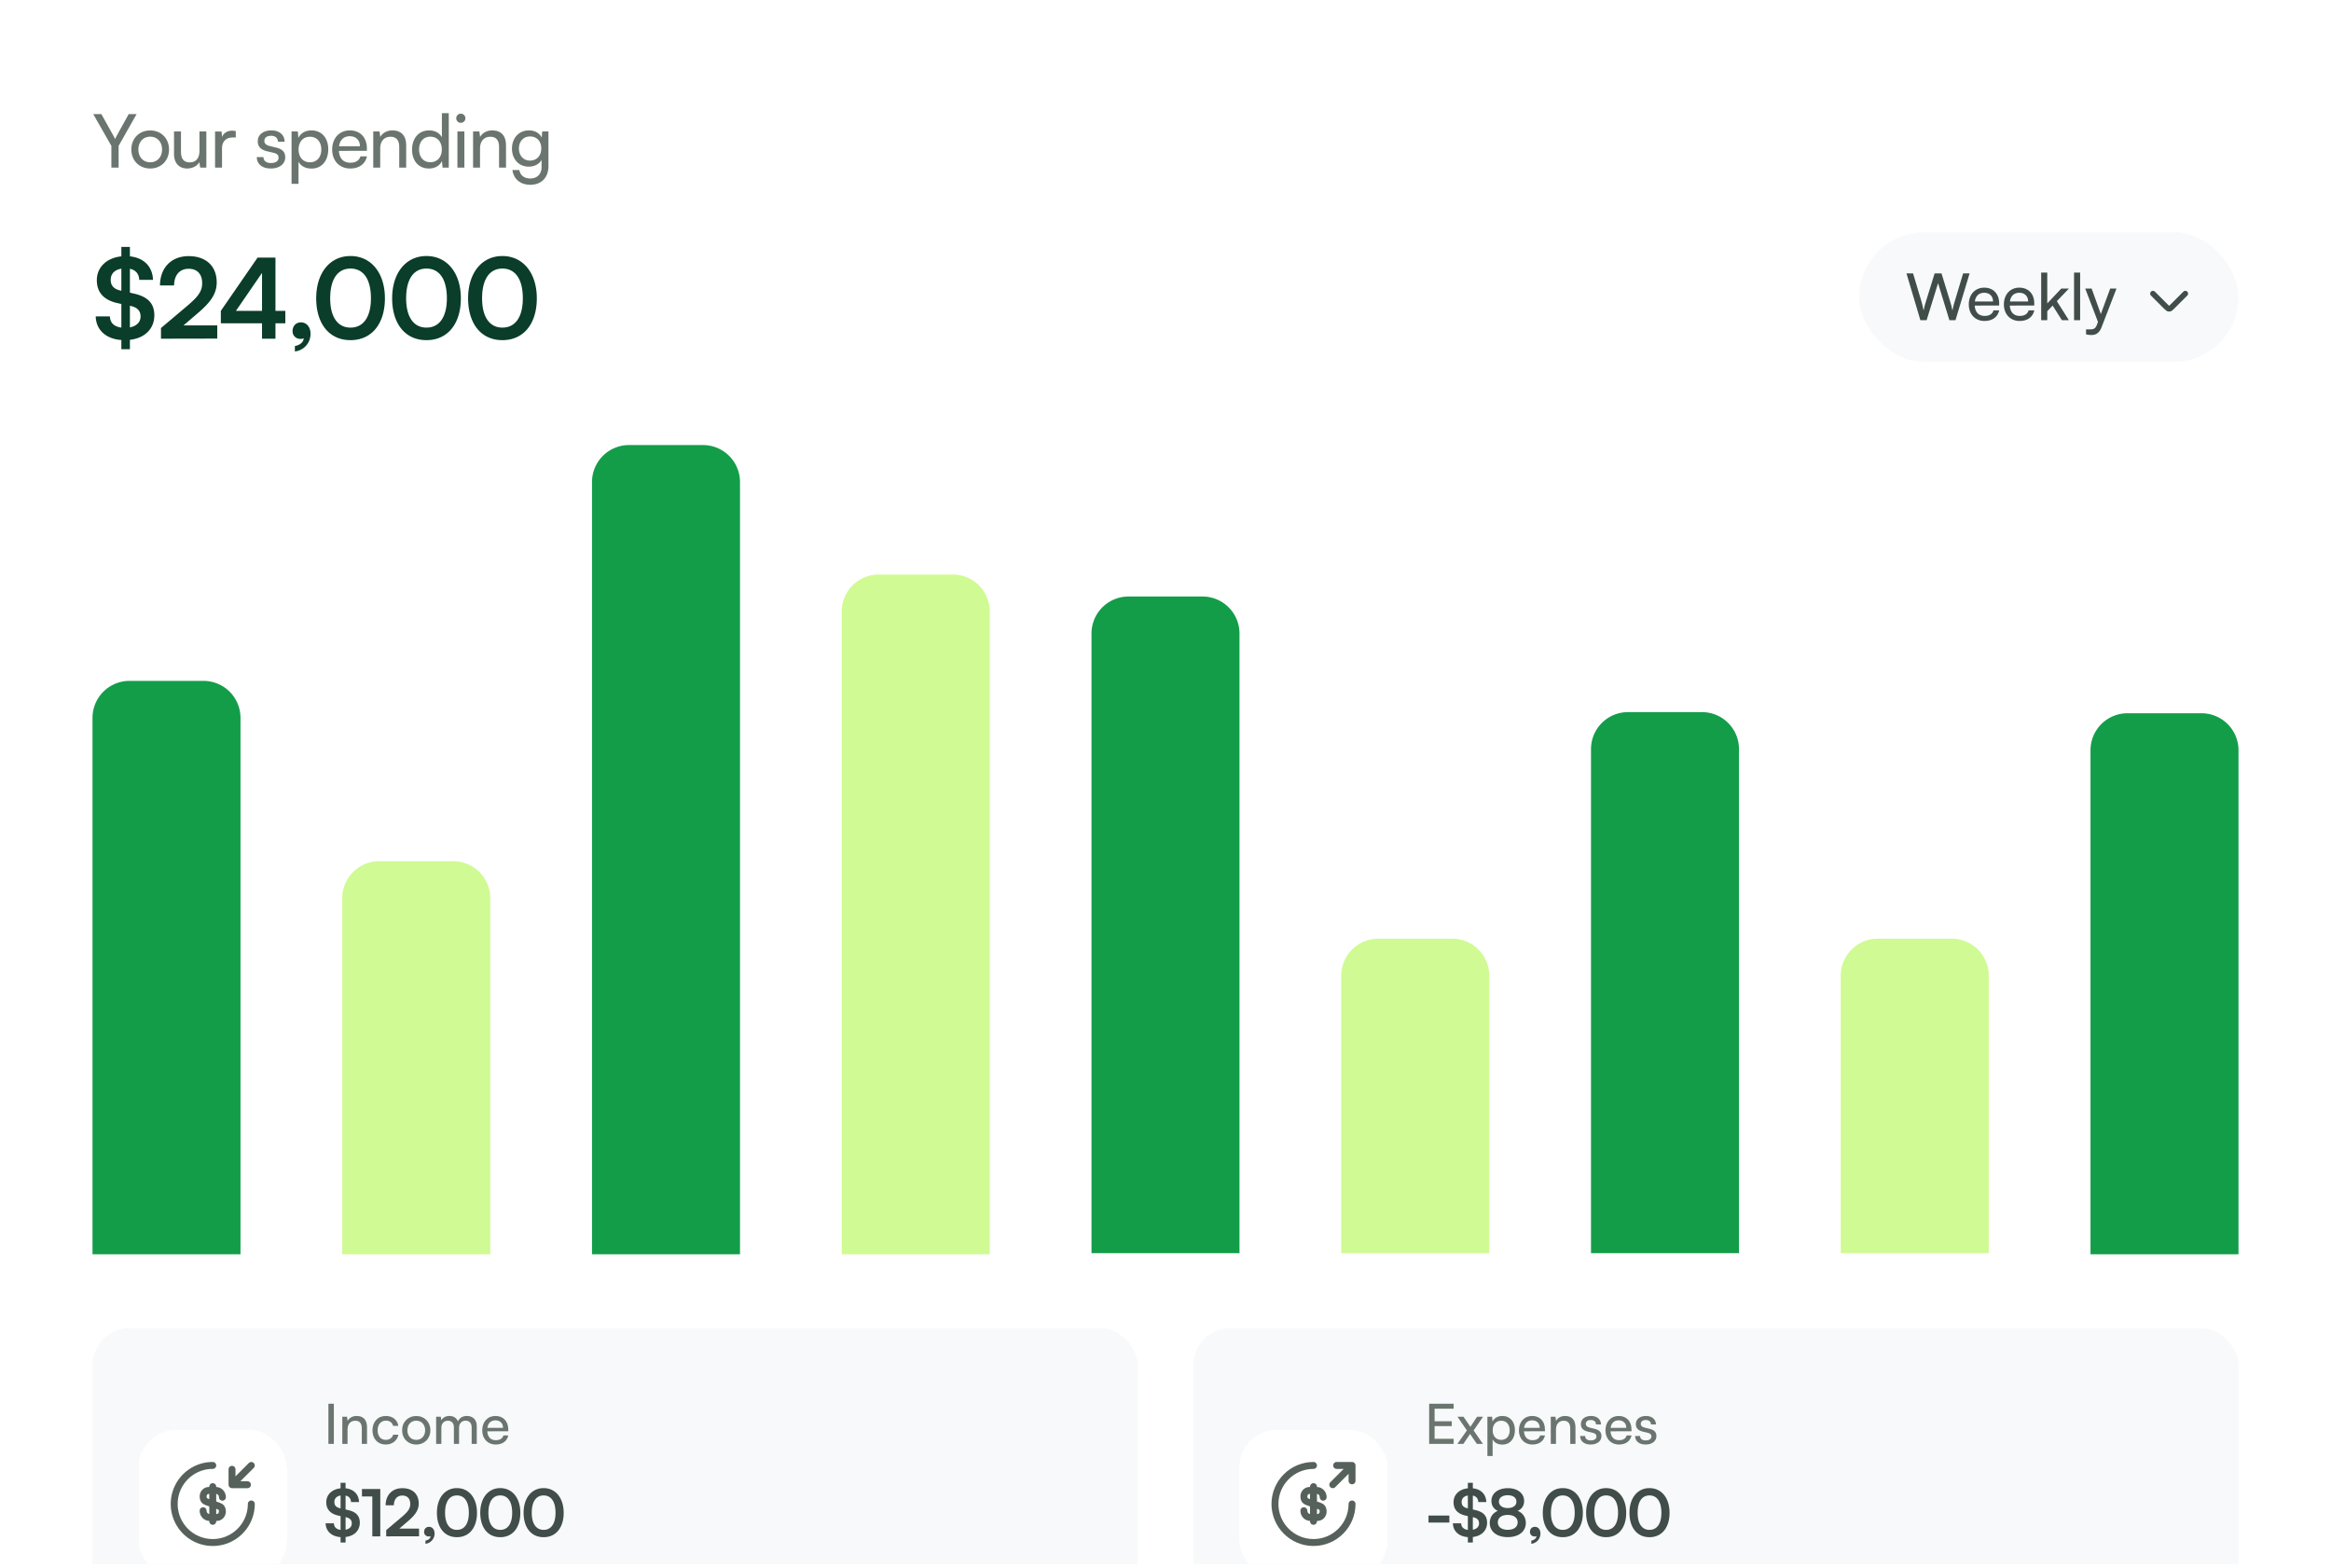 <svg xmlns="http://www.w3.org/2000/svg" width="504" height="339" fill="none"><g clip-path="url(#a)"><path fill="#fff" d="M0 16.246c0-8.836 7.163-16 16-16h472c8.837 0 16 7.164 16 16v322H0v-322Z"/><path fill="#6B756F" d="m24.08 31.542-3.92-6.864h1.76l2.576 4.624c.16.272.256.496.384.768.144-.288.176-.384.384-.768l2.56-4.624h1.712l-3.888 6.864v4.704H24.08v-4.704Zm4.321.784c0-2.416 1.728-4.112 4.08-4.112 2.336 0 4.064 1.696 4.064 4.112 0 2.416-1.728 4.112-4.064 4.112-2.352 0-4.08-1.696-4.08-4.112Zm1.52 0c0 1.632 1.04 2.768 2.56 2.768 1.504 0 2.56-1.136 2.56-2.768s-1.056-2.768-2.56-2.768c-1.52 0-2.56 1.136-2.56 2.768Zm13.21-3.904h1.487v7.824h-1.344l-.16-1.184c-.448.816-1.488 1.376-2.64 1.376-1.824 0-2.848-1.232-2.848-3.152v-4.864h1.504v4.368c0 1.68.72 2.32 1.872 2.32 1.376 0 2.128-.88 2.128-2.56v-4.128Zm7.85-.064v1.376h-.672c-1.424 0-2.304.864-2.304 2.368v4.144H46.5v-7.808h1.408l.096 1.184c.32-.816 1.105-1.36 2.177-1.36.272 0 .495.032.8.096Zm4.545 5.616h1.44c0 .8.608 1.28 1.6 1.28 1.056 0 1.664-.432 1.664-1.152 0-.528-.256-.848-1.072-1.056l-1.376-.32c-1.392-.336-2.048-1.024-2.048-2.176 0-1.44 1.216-2.352 2.944-2.352 1.712 0 2.832.96 2.864 2.448h-1.44c-.032-.784-.56-1.28-1.472-1.28-.944 0-1.472.416-1.472 1.136 0 .528.384.88 1.152 1.072l1.376.336c1.328.32 1.984.928 1.984 2.096 0 1.488-1.28 2.432-3.136 2.432-1.84 0-3.008-.976-3.008-2.464Zm7.512 5.776V28.422h1.36l.112 1.408c.528-1.072 1.584-1.632 2.832-1.632 2.24 0 3.632 1.68 3.632 4.08 0 2.384-1.312 4.176-3.632 4.176-1.248 0-2.288-.528-2.8-1.488v4.784h-1.504Zm1.52-7.408c0 1.6.928 2.752 2.464 2.752s2.448-1.152 2.448-2.752c0-1.616-.912-2.768-2.448-2.768s-2.464 1.136-2.464 2.768Zm11.15 4.096c-2.304 0-3.888-1.664-3.888-4.096 0-2.448 1.552-4.144 3.824-4.144 2.224 0 3.68 1.536 3.68 3.856v.56l-6.048.016c.112 1.648.976 2.56 2.464 2.56 1.168 0 1.936-.48 2.192-1.376h1.408c-.384 1.68-1.696 2.624-3.632 2.624Zm-.064-6.976c-1.312 0-2.144.784-2.336 2.16h4.512c0-1.296-.848-2.16-2.176-2.16Zm6.564 6.784h-1.504v-7.824h1.36l.16 1.2c.496-.896 1.488-1.424 2.592-1.424 2.064 0 3.008 1.264 3.008 3.264v4.784H86.32v-4.448c0-1.584-.736-2.224-1.888-2.224-1.408 0-2.224 1.008-2.224 2.528v4.144Zm10.535.192c-2.272 0-3.648-1.696-3.648-4.08 0-2.4 1.392-4.16 3.712-4.16 1.2 0 2.208.528 2.736 1.488V24.47h1.488v11.776h-1.344l-.128-1.424c-.512 1.072-1.568 1.616-2.816 1.616Zm.304-1.36c1.536 0 2.48-1.136 2.48-2.768 0-1.6-.944-2.752-2.48-2.752s-2.432 1.152-2.432 2.752c0 1.616.896 2.768 2.432 2.768Zm6.59-8.512a.997.997 0 0 1-.993-.992c0-.56.448-.992.992-.992.545 0 .993.432.993.992a.997.997 0 0 1-.993.992Zm-.737 9.68v-7.824h1.505v7.824H98.9Zm4.892 0h-1.504v-7.824h1.36l.16 1.2c.496-.896 1.488-1.424 2.592-1.424 2.064 0 3.008 1.264 3.008 3.264v4.784h-1.504v-4.448c0-1.584-.736-2.224-1.888-2.224-1.408 0-2.224 1.008-2.224 2.528v4.144Zm6.903-4.112c0-2.208 1.424-3.936 3.696-3.936 1.264 0 2.24.576 2.736 1.552l.112-1.328h1.344v7.504c0 2.464-1.52 4.032-3.92 4.032-2.128 0-3.584-1.2-3.872-3.184h1.504c.192 1.152 1.056 1.824 2.368 1.824 1.472 0 2.432-.96 2.432-2.448v-1.568c-.512.912-1.536 1.456-2.768 1.456-2.224 0-3.632-1.712-3.632-3.904Zm1.504-.032c0 1.472.912 2.624 2.384 2.624 1.52 0 2.448-1.088 2.448-2.624 0-1.504-.896-2.592-2.432-2.592-1.504 0-2.4 1.152-2.4 2.592Z"/><path fill="#0A3D2A" d="M26.24 75.526v-1.992c-3.336-.24-5.472-2.184-5.544-5.112h3.072c.024 1.368.912 2.232 2.472 2.424v-5.112l-.768-.168c-3.024-.648-4.536-2.328-4.536-4.968 0-2.808 2.112-4.824 5.304-5.16v-2.04h1.848v2.04c3.024.312 4.896 2.208 4.992 5.088h-2.976c-.048-1.296-.768-2.136-2.016-2.4v5.16l.816.192c3.072.672 4.464 2.16 4.464 4.704 0 2.928-2.064 4.944-5.28 5.304v2.04H26.24Zm-.096-12.672.096.024v-4.776c-1.44.24-2.304 1.104-2.304 2.4 0 1.272.672 2.016 2.208 2.352Zm2.112 3.312-.168-.048v4.68c1.44-.288 2.304-1.128 2.304-2.352s-.696-1.968-2.136-2.28Zm18.72 7.056-12.169.024v-2.304l5.736-4.848c2.376-2.016 3.168-3.168 3.168-4.848 0-1.992-1.08-3.12-2.928-3.12-1.92 0-3.12 1.344-3.144 3.6h-3.048c.024-3.84 2.472-6.336 6.192-6.336 3.744 0 6.072 2.136 6.072 5.688 0 2.448-1.344 4.296-4.008 6.576l-3.168 2.712h7.296v2.856Zm14.718-3.312h-2.136v3.336h-2.904V69.91H47.75v-2.688l7.944-11.52h3.864v11.52h2.136v2.688Zm-10.68-2.688h5.64v-8.208l-5.64 8.208Zm16.129 4.968c0 1.992-1.44 3.576-3.384 3.816V74.83c1.08-.192 1.896-.84 1.896-1.68a1.497 1.497 0 0 1-.696.144c-.936 0-1.704-.696-1.704-1.656 0-1.152.744-1.92 1.824-1.92 1.2 0 2.064.984 2.064 2.472Zm1.225-7.68c0-5.448 2.928-9.144 7.416-9.144s7.44 3.696 7.44 9.144c0 5.424-2.784 9.048-7.44 9.048-4.656 0-7.416-3.624-7.416-9.048Zm3.024 0c0 4.056 1.632 6.336 4.392 6.336 2.784 0 4.416-2.28 4.416-6.336 0-4.152-1.632-6.432-4.416-6.432-2.76 0-4.392 2.28-4.392 6.432Zm13.398 0c0-5.448 2.928-9.144 7.416-9.144s7.44 3.696 7.44 9.144c0 5.424-2.784 9.048-7.44 9.048-4.656 0-7.416-3.624-7.416-9.048Zm3.024 0c0 4.056 1.632 6.336 4.392 6.336 2.784 0 4.416-2.28 4.416-6.336 0-4.152-1.632-6.432-4.416-6.432-2.76 0-4.392 2.28-4.392 6.432Zm13.398 0c0-5.448 2.928-9.144 7.416-9.144s7.44 3.696 7.44 9.144c0 5.424-2.784 9.048-7.44 9.048-4.656 0-7.416-3.624-7.416-9.048Zm3.024 0c0 4.056 1.632 6.336 4.392 6.336 2.784 0 4.416-2.28 4.416-6.336 0-4.152-1.632-6.432-4.416-6.432-2.76 0-4.392 2.28-4.392 6.432Z"/><rect width="82" height="28" x="402" y="50.246" fill="#F8F9FA" rx="14"/><path fill="#414D48" d="m415.22 69.246-3.01-10.122h1.428l1.848 6.188c.14.532.28 1.064.42 1.834.168-.812.322-1.302.476-1.834l1.918-6.188h1.484l1.904 6.188c.168.546.308 1.078.462 1.834.168-.854.308-1.372.448-1.82l1.862-6.202h1.4l-3.052 10.122h-1.316l-2.45-8.008-2.478 8.008h-1.344Zm13.866.168c-2.016 0-3.402-1.456-3.402-3.584 0-2.142 1.358-3.626 3.346-3.626 1.946 0 3.22 1.344 3.22 3.374v.49l-5.292.014c.098 1.442.854 2.24 2.156 2.24 1.022 0 1.694-.42 1.918-1.204h1.232c-.336 1.47-1.484 2.296-3.178 2.296Zm-.056-6.104c-1.148 0-1.876.686-2.044 1.89h3.948c0-1.134-.742-1.89-1.904-1.89Zm7.644 6.104c-2.016 0-3.402-1.456-3.402-3.584 0-2.142 1.358-3.626 3.346-3.626 1.946 0 3.22 1.344 3.22 3.374v.49l-5.292.014c.098 1.442.854 2.24 2.156 2.24 1.022 0 1.694-.42 1.918-1.204h1.232c-.336 1.47-1.484 2.296-3.178 2.296Zm-.056-6.104c-1.148 0-1.876.686-2.044 1.89h3.948c0-1.134-.742-1.89-1.904-1.89Zm6.033 5.936h-1.316V58.942h1.316v6.678l3.038-3.22h1.652l-2.618 2.73 2.604 4.116h-1.512l-2.002-3.164-1.162 1.218v1.946Zm7.11 0h-1.316V58.942h1.316v10.304Zm1.279 3.066v-1.078h.882c.63 0 1.134-.098 1.456-.966l.238-.658-2.758-7.21h1.386l1.988 5.516 2.03-5.516h1.358l-3.234 8.386c-.462 1.176-1.148 1.666-2.198 1.666-.434 0-.798-.056-1.148-.14Z"/><path stroke="#414D48" stroke-linecap="round" stroke-linejoin="round" stroke-width="1.2" d="m465.5 63.496 2.793 2.793c.333.333.5.5.707.5.207 0 .374-.167.707-.5l2.793-2.793"/><path fill="#139D49" d="M20 155.246a8 8 0 0 1 8-8h16a8 8 0 0 1 8 8v116H20v-116Z"/><path fill="#D0FA93" d="M74 194.246a8 8 0 0 1 8-8h16a8 8 0 0 1 8 8v77H74v-77Z"/><path fill="#139D49" d="M128 104.246a8 8 0 0 1 8-8h16a8 8 0 0 1 8 8v167h-32v-167Z"/><path fill="#D0FA93" d="M182 132.246a8 8 0 0 1 8-8h16a8 8 0 0 1 8 8v139h-32v-139Z"/><path fill="#139D49" d="M236 137a8 8 0 0 1 8-8h16a8 8 0 0 1 8 8v134h-32V137Z"/><path fill="#D0FA93" d="M290 211a8 8 0 0 1 8-8h16a8 8 0 0 1 8 8v60h-32v-60Zm108 0a8 8 0 0 1 8-8h16a8 8 0 0 1 8 8v60h-32v-60Z"/><path fill="#139D49" d="M344 162a8 8 0 0 1 8-8h16a8 8 0 0 1 8 8v109h-32V162Zm108 .246a8 8 0 0 1 8-8h16a8 8 0 0 1 8 8v109h-32v-109Z"/><rect width="226" height="60" x="20" y="287.246" fill="#F8F9FA" rx="8"/><g filter="url(#b)"><rect width="32" height="32" x="30" y="301.246" fill="#fff" rx="8" shape-rendering="crispEdges"/><path stroke="#57615C" stroke-linecap="round" stroke-linejoin="round" stroke-width="1.5" d="M43.917 318.704c0 .808.625 1.458 1.392 1.458h1.566c.667 0 1.209-.567 1.209-1.275 0-.758-.334-1.033-.825-1.208l-2.509-.875c-.491-.175-.825-.442-.825-1.209 0-.7.542-1.275 1.209-1.275H46.7c.767 0 1.392.65 1.392 1.459M46 313.496v7.5"/><path stroke="#57615C" stroke-linecap="round" stroke-linejoin="round" stroke-width="1.5" d="M54.334 317.245c0 4.6-3.734 8.334-8.334 8.334a8.337 8.337 0 0 1-8.333-8.334c0-4.6 3.733-8.333 8.333-8.333"/><path stroke="#57615C" stroke-linecap="round" stroke-linejoin="round" stroke-width="1.5" d="M50.167 309.746v3.333H53.5m.834-4.167-4.167 4.167"/></g><path fill="#6B756F" d="M72.184 303.57v8.676h-1.176v-8.676h1.176Zm2.96 8.676h-1.129v-5.868h1.02l.12.9c.372-.672 1.116-1.068 1.944-1.068 1.548 0 2.256.948 2.256 2.448v3.588h-1.128v-3.336c0-1.188-.552-1.668-1.416-1.668-1.056 0-1.668.756-1.668 1.896v3.108Zm5.39-2.928c0-1.836 1.164-3.108 2.88-3.108 1.476 0 2.508.84 2.712 2.148h-1.128c-.192-.744-.792-1.14-1.548-1.14-1.068 0-1.8.816-1.8 2.088 0 1.26.684 2.076 1.752 2.076.804 0 1.404-.42 1.608-1.116h1.128c-.228 1.272-1.32 2.124-2.736 2.124-1.728 0-2.868-1.224-2.868-3.072Zm6.41-.012c0-1.812 1.296-3.084 3.06-3.084 1.752 0 3.048 1.272 3.048 3.084s-1.296 3.084-3.048 3.084c-1.764 0-3.06-1.272-3.06-3.084Zm1.14 0c0 1.224.78 2.076 1.92 2.076 1.128 0 1.92-.852 1.92-2.076 0-1.224-.792-2.076-1.92-2.076-1.14 0-1.92.852-1.92 2.076Zm7.344 2.94H94.3v-5.868h1.008l.108.768c.3-.552.924-.936 1.752-.936.912 0 1.56.456 1.86 1.188.276-.732.984-1.188 1.896-1.188 1.344 0 2.16.84 2.16 2.196v3.84h-1.104v-3.564c0-.924-.516-1.452-1.308-1.452-.852 0-1.416.6-1.416 1.536v3.48H98.14v-3.576c0-.924-.504-1.428-1.296-1.428-.852 0-1.416.588-1.416 1.524v3.48Zm11.752.144c-1.728 0-2.916-1.248-2.916-3.072 0-1.836 1.164-3.108 2.868-3.108 1.668 0 2.76 1.152 2.76 2.892v.42l-4.536.012c.084 1.236.732 1.92 1.848 1.92.876 0 1.452-.36 1.644-1.032h1.056c-.288 1.26-1.272 1.968-2.724 1.968Zm-.048-5.232c-.984 0-1.608.588-1.752 1.62h3.384c0-.972-.636-1.62-1.632-1.62Z"/><path fill="#414D48" d="M73.64 333.576v-1.162c-1.946-.14-3.192-1.274-3.234-2.982h1.792c.014.798.532 1.302 1.442 1.414v-2.982l-.448-.098c-1.764-.378-2.646-1.358-2.646-2.898 0-1.638 1.232-2.814 3.094-3.01v-1.19h1.078v1.19c1.764.182 2.856 1.288 2.912 2.968h-1.736c-.028-.756-.448-1.246-1.176-1.4v3.01l.476.112c1.792.392 2.604 1.26 2.604 2.744 0 1.708-1.204 2.884-3.08 3.094v1.19H73.64Zm-.056-7.392.056.014v-2.786c-.84.14-1.344.644-1.344 1.4 0 .742.392 1.176 1.288 1.372Zm1.232 1.932-.098-.028v2.73c.84-.168 1.344-.658 1.344-1.372 0-.714-.406-1.148-1.246-1.33Zm5.685-4.494h-2.24v-1.61h3.962v10.234h-1.722v-8.624Zm10.104 8.61-7.098.014v-1.344l3.346-2.828c1.386-1.176 1.848-1.848 1.848-2.828 0-1.162-.63-1.82-1.708-1.82-1.12 0-1.82.784-1.834 2.1h-1.778c.014-2.24 1.442-3.696 3.612-3.696 2.184 0 3.542 1.246 3.542 3.318 0 1.428-.784 2.506-2.338 3.836l-1.848 1.582h4.256v1.666Zm3.358-.602a2.22 2.22 0 0 1-1.974 2.226v-.686c.63-.112 1.106-.49 1.106-.98a.873.873 0 0 1-.406.084c-.546 0-.994-.406-.994-.966 0-.672.434-1.12 1.064-1.12.7 0 1.204.574 1.204 1.442Zm.506-4.48c0-3.178 1.708-5.334 4.326-5.334 2.618 0 4.34 2.156 4.34 5.334 0 3.164-1.624 5.278-4.34 5.278-2.716 0-4.326-2.114-4.326-5.278Zm1.764 0c0 2.366.952 3.696 2.562 3.696 1.624 0 2.576-1.33 2.576-3.696 0-2.422-.952-3.752-2.576-3.752-1.61 0-2.562 1.33-2.562 3.752Zm7.607 0c0-3.178 1.708-5.334 4.326-5.334 2.618 0 4.34 2.156 4.34 5.334 0 3.164-1.624 5.278-4.34 5.278-2.716 0-4.326-2.114-4.326-5.278Zm1.764 0c0 2.366.952 3.696 2.562 3.696 1.624 0 2.576-1.33 2.576-3.696 0-2.422-.952-3.752-2.576-3.752-1.61 0-2.562 1.33-2.562 3.752Zm7.607 0c0-3.178 1.708-5.334 4.326-5.334 2.618 0 4.34 2.156 4.34 5.334 0 3.164-1.624 5.278-4.34 5.278-2.716 0-4.326-2.114-4.326-5.278Zm1.764 0c0 2.366.952 3.696 2.562 3.696 1.624 0 2.576-1.33 2.576-3.696 0-2.422-.952-3.752-2.576-3.752-1.61 0-2.562 1.33-2.562 3.752Z"/><rect width="226" height="60" x="258" y="287.246" fill="#F8F9FA" rx="8"/><g filter="url(#c)"><rect width="32" height="32" x="268" y="301.246" fill="#fff" rx="8" shape-rendering="crispEdges"/><path stroke="#57615C" stroke-linecap="round" stroke-linejoin="round" stroke-width="1.5" d="M281.917 318.704c0 .808.625 1.458 1.392 1.458h1.566c.667 0 1.209-.567 1.209-1.275 0-.758-.334-1.033-.825-1.208l-2.509-.875c-.491-.175-.825-.442-.825-1.209 0-.7.542-1.275 1.209-1.275h1.566c.767 0 1.392.65 1.392 1.459M284 313.496v7.5"/><path stroke="#57615C" stroke-linecap="round" stroke-linejoin="round" stroke-width="1.5" d="M292.334 317.245c0 4.6-3.734 8.334-8.334 8.334s-8.333-3.734-8.333-8.334 3.733-8.333 8.333-8.333m8.333 3.333v-3.333H289m-.833 4.167 4.167-4.167"/></g><path fill="#6B756F" d="M314.3 312.246h-5.292v-8.676h5.292v1.08h-4.116v2.712h3.708v1.044h-3.708v2.748h4.116v1.092Zm2.112 0h-1.296l2.052-2.904-2.04-2.964h1.308l1.488 2.184 1.452-2.184h1.284l-2.04 2.964 2.004 2.904h-1.308l-1.464-2.148-1.44 2.148Zm5.189 2.628v-8.496h1.02l.084 1.056c.396-.804 1.188-1.224 2.124-1.224 1.68 0 2.724 1.26 2.724 3.06 0 1.788-.984 3.132-2.724 3.132-.936 0-1.716-.396-2.1-1.116v3.588h-1.128Zm1.14-5.556c0 1.2.696 2.064 1.848 2.064 1.152 0 1.836-.864 1.836-2.064 0-1.212-.684-2.076-1.836-2.076-1.152 0-1.848.852-1.848 2.076Zm8.587 3.072c-1.728 0-2.916-1.248-2.916-3.072 0-1.836 1.164-3.108 2.868-3.108 1.668 0 2.76 1.152 2.76 2.892v.42l-4.536.012c.084 1.236.732 1.92 1.848 1.92.876 0 1.452-.36 1.644-1.032h1.056c-.288 1.26-1.272 1.968-2.724 1.968Zm-.048-5.232c-.984 0-1.608.588-1.752 1.62h3.384c0-.972-.636-1.62-1.632-1.62Zm5.148 5.088H335.3v-5.868h1.02l.12.9c.372-.672 1.116-1.068 1.944-1.068 1.548 0 2.256.948 2.256 2.448v3.588h-1.128v-3.336c0-1.188-.552-1.668-1.416-1.668-1.056 0-1.668.756-1.668 1.896v3.108Zm5.224-1.704h1.08c0 .6.456.96 1.2.96.792 0 1.248-.324 1.248-.864 0-.396-.192-.636-.804-.792l-1.032-.24c-1.044-.252-1.536-.768-1.536-1.632 0-1.08.912-1.764 2.208-1.764 1.284 0 2.124.72 2.148 1.836h-1.08c-.024-.588-.42-.96-1.104-.96-.708 0-1.104.312-1.104.852 0 .396.288.66.864.804l1.032.252c.996.24 1.488.696 1.488 1.572 0 1.116-.96 1.824-2.352 1.824-1.38 0-2.256-.732-2.256-1.848Zm8.391 1.848c-1.728 0-2.916-1.248-2.916-3.072 0-1.836 1.164-3.108 2.868-3.108 1.668 0 2.76 1.152 2.76 2.892v.42l-4.536.012c.084 1.236.732 1.92 1.848 1.92.876 0 1.452-.36 1.644-1.032h1.056c-.288 1.26-1.272 1.968-2.724 1.968Zm-.048-5.232c-.984 0-1.608.588-1.752 1.62h3.384c0-.972-.636-1.62-1.632-1.62Zm3.54 3.384h1.08c0 .6.456.96 1.2.96.792 0 1.248-.324 1.248-.864 0-.396-.192-.636-.804-.792l-1.032-.24c-1.044-.252-1.536-.768-1.536-1.632 0-1.08.912-1.764 2.208-1.764 1.284 0 2.124.72 2.148 1.836h-1.08c-.024-.588-.42-.96-1.104-.96-.708 0-1.104.312-1.104.852 0 .396.288.66.864.804l1.032.252c.996.24 1.488.696 1.488 1.572 0 1.116-.96 1.824-2.352 1.824-1.38 0-2.256-.732-2.256-1.848Z"/><path fill="#414D48" d="M308.868 329.264v-1.512h4.508v1.512h-4.508Zm8.506 4.312v-1.162c-1.946-.14-3.192-1.274-3.234-2.982h1.792c.014.798.532 1.302 1.442 1.414v-2.982l-.448-.098c-1.764-.378-2.646-1.358-2.646-2.898 0-1.638 1.232-2.814 3.094-3.01v-1.19h1.078v1.19c1.764.182 2.856 1.288 2.912 2.968h-1.736c-.028-.756-.448-1.246-1.176-1.4v3.01l.476.112c1.792.392 2.604 1.26 2.604 2.744 0 1.708-1.204 2.884-3.08 3.094v1.19h-1.078Zm-.056-7.392.056.014v-2.786c-.84.14-1.344.644-1.344 1.4 0 .742.392 1.176 1.288 1.372Zm1.232 1.932-.098-.028v2.73c.84-.168 1.344-.658 1.344-1.372 0-.714-.406-1.148-1.246-1.33Zm3.558 1.232c0-1.218.686-2.198 1.75-2.604-.896-.406-1.386-1.176-1.386-2.17 0-1.624 1.442-2.744 3.556-2.744 2.1 0 3.514 1.106 3.514 2.772 0 .994-.504 1.764-1.414 2.142 1.078.378 1.778 1.372 1.778 2.604 0 1.848-1.526 3.066-3.906 3.066-2.366 0-3.892-1.204-3.892-3.066Zm1.988-4.62c0 .854.742 1.4 1.904 1.4 1.148 0 1.876-.532 1.876-1.386 0-.854-.728-1.386-1.876-1.386-1.162 0-1.904.532-1.904 1.372Zm-.238 4.494c0 .994.826 1.61 2.156 1.61 1.302 0 2.128-.616 2.128-1.61 0-.994-.826-1.61-2.142-1.61-1.316 0-2.142.616-2.142 1.61Zm9.212 2.408a2.22 2.22 0 0 1-1.974 2.226v-.686c.63-.112 1.106-.49 1.106-.98a.873.873 0 0 1-.406.084c-.546 0-.994-.406-.994-.966 0-.672.434-1.12 1.064-1.12.7 0 1.204.574 1.204 1.442Zm.507-4.48c0-3.178 1.708-5.334 4.326-5.334 2.618 0 4.34 2.156 4.34 5.334 0 3.164-1.624 5.278-4.34 5.278-2.716 0-4.326-2.114-4.326-5.278Zm1.764 0c0 2.366.952 3.696 2.562 3.696 1.624 0 2.576-1.33 2.576-3.696 0-2.422-.952-3.752-2.576-3.752-1.61 0-2.562 1.33-2.562 3.752Zm7.607 0c0-3.178 1.708-5.334 4.326-5.334 2.618 0 4.34 2.156 4.34 5.334 0 3.164-1.624 5.278-4.34 5.278-2.716 0-4.326-2.114-4.326-5.278Zm1.764 0c0 2.366.952 3.696 2.562 3.696 1.624 0 2.576-1.33 2.576-3.696 0-2.422-.952-3.752-2.576-3.752-1.61 0-2.562 1.33-2.562 3.752Zm7.607 0c0-3.178 1.708-5.334 4.326-5.334 2.618 0 4.34 2.156 4.34 5.334 0 3.164-1.624 5.278-4.34 5.278-2.716 0-4.326-2.114-4.326-5.278Zm1.764 0c0 2.366.952 3.696 2.562 3.696 1.624 0 2.576-1.33 2.576-3.696 0-2.422-.952-3.752-2.576-3.752-1.61 0-2.562 1.33-2.562 3.752Z"/></g><defs><filter id="b" width="128" height="128" x="-18" y="261.246" color-interpolation-filters="sRGB" filterUnits="userSpaceOnUse"><feFlood flood-opacity="0" result="BackgroundImageFix"/><feColorMatrix in="SourceAlpha" result="hardAlpha" values="0 0 0 0 0 0 0 0 0 0 0 0 0 0 0 0 0 0 127 0"/><feOffset dy="8"/><feGaussianBlur stdDeviation="24"/><feComposite in2="hardAlpha" operator="out"/><feColorMatrix values="0 0 0 0 0.039 0 0 0 0 0.239 0 0 0 0 0.165 0 0 0 0.08 0"/><feBlend in2="BackgroundImageFix" result="effect1_dropShadow_3040_2133"/><feBlend in="SourceGraphic" in2="effect1_dropShadow_3040_2133" result="shape"/></filter><filter id="c" width="128" height="128" x="220" y="261.246" color-interpolation-filters="sRGB" filterUnits="userSpaceOnUse"><feFlood flood-opacity="0" result="BackgroundImageFix"/><feColorMatrix in="SourceAlpha" result="hardAlpha" values="0 0 0 0 0 0 0 0 0 0 0 0 0 0 0 0 0 0 127 0"/><feOffset dy="8"/><feGaussianBlur stdDeviation="24"/><feComposite in2="hardAlpha" operator="out"/><feColorMatrix values="0 0 0 0 0.039 0 0 0 0 0.239 0 0 0 0 0.165 0 0 0 0.08 0"/><feBlend in2="BackgroundImageFix" result="effect1_dropShadow_3040_2133"/><feBlend in="SourceGraphic" in2="effect1_dropShadow_3040_2133" result="shape"/></filter><clipPath id="a"><path fill="#fff" d="M0 16.246c0-8.836 7.163-16 16-16h472c8.837 0 16 7.164 16 16v322H0v-322Z"/></clipPath></defs></svg>